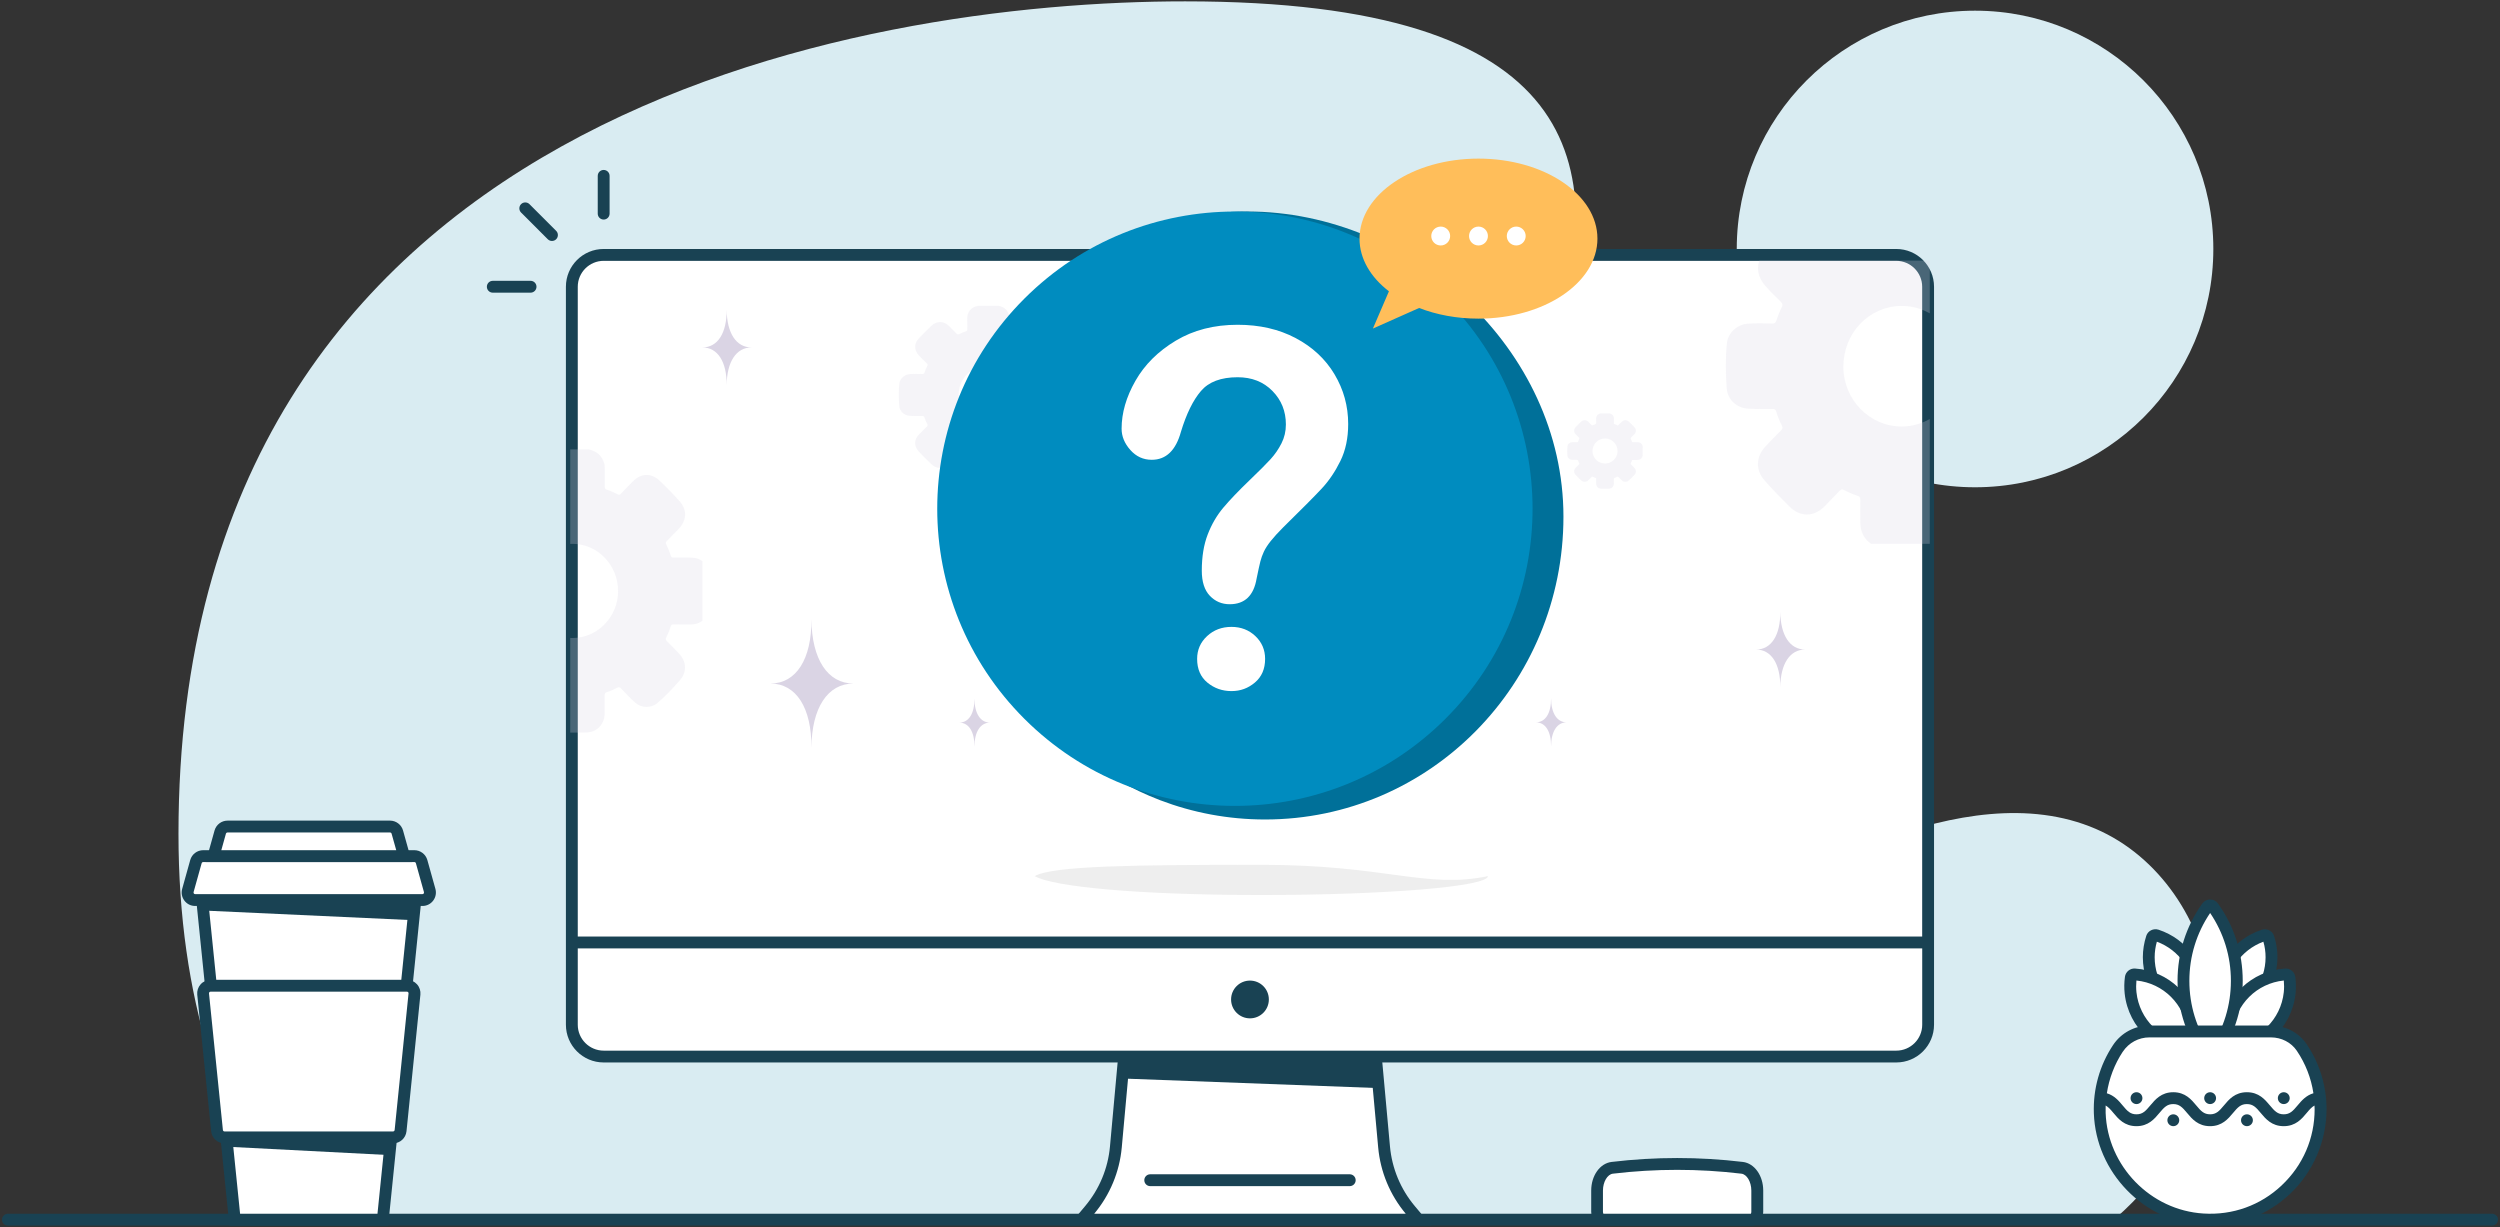 <svg width="662" height="325" viewBox="0 0 662 325" fill="none" xmlns="http://www.w3.org/2000/svg">
<rect x="0" y="0" width="662" height="325" fill="#333333" stroke="none"/>
<g clip-path="url(#clip0_1370_157661)">
<path d="M569.182 313.37C580.862 299.22 587.542 280.55 585.442 262.31C583.342 244.08 571.812 226.75 554.962 219.49C537.282 211.87 516.782 215.75 498.672 222.28C473.122 231.49 449.152 240.54 422.302 245.41C400.912 249.29 385.102 245.18 374.052 225.22C343.782 170.56 524.142 0.36 313.822 0.36C228.572 0.36 47.262 29.48 47.262 220.8C47.262 264.83 58.892 297.72 76.862 322.69H560.072C563.312 319.88 566.362 316.79 569.182 313.37Z" fill="#D9ECF2"/>
<path d="M522.991 129.03C557.84 129.03 586.091 100.779 586.091 65.93C586.091 31.081 557.84 2.83 522.991 2.83C488.141 2.83 459.891 31.081 459.891 65.93C459.891 100.779 488.141 129.03 522.991 129.03Z" fill="#D9ECF2"/>
<path d="M659.903 324.539H2.093C1.223 324.539 0.523 323.839 0.523 322.969C0.523 322.099 1.223 321.399 2.093 321.399H659.903C660.773 321.399 661.473 322.099 661.473 322.969C661.473 323.839 660.773 324.539 659.903 324.539Z" fill="#194253"/>
<path fill-rule="evenodd" clip-rule="evenodd" d="M286.383 322.97L288.543 320.39C292.513 315.65 294.913 309.88 295.483 303.72L298.313 272.66H363.673L366.503 303.72C367.063 309.88 369.463 315.65 373.443 320.39L375.603 322.97H286.383Z" fill="white"/>
<path d="M362.243 274.23L364.943 303.86C365.533 310.31 368.073 316.43 372.243 321.4H289.743C293.903 316.43 296.453 310.32 297.043 303.86L299.743 274.23H362.243ZM365.113 271.09H296.883L296.623 273.94L293.923 303.57C293.393 309.41 291.113 314.88 287.343 319.38L283.023 324.53H378.963L374.643 319.38C370.873 314.88 368.603 309.42 368.063 303.57L365.363 273.94L365.103 271.09H365.113Z" fill="#194253"/>
<path fill-rule="evenodd" clip-rule="evenodd" d="M297.742 280.34V285.61L365.352 288.14V280.34H297.742Z" fill="#194253"/>
<path d="M357.412 314.089H304.582C303.712 314.089 303.012 313.389 303.012 312.519C303.012 311.649 303.712 310.949 304.582 310.949H357.412C358.282 310.949 358.982 311.649 358.982 312.519C358.982 313.389 358.282 314.089 357.412 314.089Z" fill="#194253"/>
<path d="M502.142 67.499H159.852C155.196 67.499 151.422 71.274 151.422 75.93V271.35C151.422 276.005 155.196 279.78 159.852 279.78H502.142C506.798 279.78 510.572 276.005 510.572 271.35V75.93C510.572 71.274 506.798 67.499 502.142 67.499Z" fill="white"/>
<path d="M502.142 65.93H159.852C154.332 65.93 149.852 70.41 149.852 75.93V271.34C149.852 276.86 154.332 281.34 159.852 281.34H502.132C507.652 281.34 512.132 276.86 512.132 271.34V75.93C512.132 70.41 507.652 65.93 502.132 65.93H502.142ZM159.852 69.07H502.132C505.912 69.07 508.992 72.15 508.992 75.93V247.99H152.992V75.93C152.992 72.15 156.072 69.07 159.852 69.07ZM502.142 278.21H159.852C156.072 278.21 152.992 275.13 152.992 271.35V251.13H509.002V271.35C509.002 275.13 505.922 278.21 502.142 278.21Z" fill="#194253"/>
<path d="M330.992 269.66C333.754 269.66 335.992 267.421 335.992 264.66C335.992 261.898 333.754 259.66 330.992 259.66C328.231 259.66 325.992 261.898 325.992 264.66C325.992 267.421 328.231 269.66 330.992 269.66Z" fill="#194253"/>
<path d="M426.92 309.239C424.65 309.509 422.91 312.129 422.91 315.269V320.879C422.91 322.039 423.59 322.979 424.43 322.979H463.8C464.64 322.979 465.32 322.039 465.32 320.879V315.269C465.32 312.129 463.58 309.519 461.31 309.239C449.86 307.869 438.35 307.869 426.91 309.239H426.92Z" fill="white"/>
<path d="M463.812 324.54H424.442C422.712 324.54 421.352 322.93 421.352 320.87V315.26C421.352 311.31 423.672 308.05 426.742 307.68C438.282 306.3 449.982 306.3 461.512 307.68C464.582 308.05 466.902 311.31 466.902 315.26V320.87C466.902 322.93 465.542 324.54 463.812 324.54ZM424.602 321.4H463.632C463.692 321.31 463.752 321.12 463.752 320.87V315.26C463.752 312.97 462.572 310.96 461.122 310.79C449.832 309.44 438.382 309.44 427.092 310.79C425.642 310.96 424.462 312.97 424.462 315.26V320.87C424.462 321.12 424.532 321.31 424.582 321.4H424.602Z" fill="#194253"/>
<path d="M571.106 247.69C570.586 247.52 569.996 247.77 569.826 248.3C569.286 249.93 568.996 251.67 568.996 253.49C568.996 261.25 574.286 267.76 581.446 269.66C582.186 267.77 582.606 265.73 582.606 263.58C582.606 256.17 577.786 249.9 571.116 247.69H571.106Z" fill="white"/>
<path d="M582.396 271.53L581.046 271.17C573.026 269.04 567.426 261.77 567.426 253.48C567.426 251.56 567.736 249.65 568.336 247.8C568.546 247.16 568.996 246.64 569.596 246.34C570.206 246.03 570.936 245.98 571.596 246.19C579.116 248.68 584.166 255.66 584.166 263.57C584.166 265.83 583.736 268.07 582.906 270.22L582.396 271.52V271.53ZM571.136 249.36C570.756 250.71 570.556 252.09 570.556 253.48C570.556 259.86 574.556 265.51 580.446 267.69C580.836 266.34 581.026 264.96 581.026 263.57C581.026 257.21 577.076 251.56 571.136 249.36Z" fill="#194253"/>
<path d="M565.276 258.03C564.766 258 564.316 258.37 564.246 258.87C564.066 260.19 564.036 261.54 564.186 262.92C565.096 271.45 572.256 277.78 580.616 277.88C580.916 276.29 581.006 274.64 580.816 272.95C579.936 264.73 573.246 258.55 565.266 258.02L565.276 258.03Z" fill="white"/>
<path d="M581.904 279.469L580.594 279.449C571.334 279.339 563.604 272.3 562.614 263.09C562.454 261.62 562.484 260.129 562.684 258.659C562.864 257.339 564.044 256.369 565.374 256.469C574.274 257.049 581.424 263.919 582.374 272.789C582.564 274.579 582.494 276.4 582.154 278.18L581.904 279.469ZM565.724 259.64C565.624 260.68 565.624 261.719 565.734 262.759C566.504 269.939 572.204 275.52 579.264 276.24C579.364 275.2 579.364 274.16 579.254 273.12C578.484 265.95 572.844 260.36 565.724 259.64Z" fill="#194253"/>
<path d="M599.375 247.69C599.895 247.52 600.485 247.77 600.655 248.3C601.195 249.93 601.485 251.67 601.485 253.49C601.485 261.25 596.195 267.76 589.035 269.66C588.295 267.77 587.875 265.73 587.875 263.58C587.875 256.17 592.695 249.9 599.365 247.69H599.375Z" fill="white"/>
<path d="M588.094 271.53L587.584 270.23C586.744 268.08 586.324 265.85 586.324 263.58C586.324 255.67 591.374 248.69 598.894 246.2C600.254 245.75 601.714 246.47 602.154 247.8C602.764 249.65 603.064 251.56 603.064 253.48C603.064 261.77 597.464 269.04 589.444 271.17L588.094 271.53ZM599.344 249.36C593.404 251.57 589.454 257.21 589.454 263.57C589.454 264.96 589.644 266.34 590.034 267.69C595.924 265.5 599.924 259.85 599.924 253.48C599.924 252.09 599.734 250.71 599.344 249.36Z" fill="#194253"/>
<path d="M605.206 258.03C605.716 258 606.166 258.37 606.236 258.87C606.416 260.19 606.446 261.54 606.296 262.92C605.386 271.45 598.226 277.78 589.866 277.88C589.566 276.29 589.476 274.64 589.666 272.95C590.546 264.73 597.236 258.55 605.216 258.02L605.206 258.03Z" fill="white"/>
<path d="M588.574 279.47L588.324 278.18C587.984 276.4 587.904 274.59 588.104 272.79C589.054 263.91 596.204 257.05 605.104 256.47C606.414 256.38 607.614 257.35 607.794 258.67C607.994 260.13 608.014 261.63 607.864 263.1C606.874 272.32 599.154 279.35 589.884 279.46L588.574 279.48V279.47ZM604.754 259.64C597.634 260.36 591.984 265.95 591.224 273.12C591.114 274.16 591.114 275.2 591.214 276.24C598.274 275.52 603.974 269.94 604.744 262.76C604.854 261.72 604.854 260.68 604.754 259.64Z" fill="#194253"/>
<path d="M586.044 240.17C585.654 239.63 584.824 239.63 584.444 240.17C580.504 245.68 578.184 252.43 578.184 259.72C578.184 267.49 580.824 274.65 585.244 280.34C589.664 274.64 592.304 267.49 592.304 259.72C592.304 252.43 589.984 245.68 586.044 240.17Z" fill="white"/>
<path d="M585.243 282.9L584.003 281.3C579.163 275.07 576.613 267.6 576.613 259.71C576.613 252.33 578.883 245.25 583.163 239.25C583.643 238.58 584.413 238.18 585.243 238.18C586.073 238.18 586.843 238.58 587.323 239.25C591.613 245.25 593.873 252.32 593.873 259.71C593.873 267.6 591.313 275.06 586.483 281.29L585.243 282.89V282.9ZM585.243 241.76C581.643 247.08 579.743 253.27 579.743 259.72C579.743 266.17 581.633 272.37 585.243 277.68C588.843 272.37 590.743 266.2 590.743 259.72C590.743 253.24 588.843 247.08 585.243 241.76Z" fill="#194253"/>
<path d="M560.814 277.63C557.594 282.51 555.794 288.42 556.014 294.75C556.524 309.65 568.504 321.99 583.384 322.91C600.384 323.96 614.494 310.49 614.494 293.72C614.494 287.66 612.654 282.04 609.494 277.37C607.674 274.68 604.574 273.14 601.324 273.14H569.174C565.814 273.14 562.674 274.83 560.814 277.63Z" fill="white"/>
<path d="M610.794 276.49C608.714 273.41 605.174 271.57 601.324 271.57H569.174C565.274 271.57 561.654 273.51 559.514 276.77C555.984 282.12 554.224 288.36 554.454 294.81C554.994 310.48 567.664 323.51 583.294 324.48C583.954 324.52 584.624 324.54 585.274 324.54C593.154 324.54 600.574 321.61 606.354 316.18C612.524 310.38 616.064 302.19 616.064 293.72C616.064 287.55 614.244 281.59 610.794 276.49ZM562.124 278.49C563.694 276.12 566.324 274.7 569.174 274.7H601.324C604.124 274.7 606.694 276.02 608.194 278.24C610.494 281.64 611.984 285.47 612.594 289.49C610.624 290.07 609.414 291.5 608.404 292.71C607.144 294.22 606.354 295.07 604.734 295.07C603.114 295.07 602.324 294.22 601.064 292.71C599.764 291.16 598.154 289.22 594.984 289.22C591.814 289.22 590.204 291.15 588.904 292.71C587.644 294.22 586.854 295.07 585.234 295.07C583.614 295.07 582.814 294.22 581.564 292.71C580.274 291.16 578.654 289.22 575.484 289.22C572.314 289.22 570.704 291.16 569.404 292.71C568.144 294.22 567.364 295.07 565.734 295.07C564.104 295.07 563.324 294.22 562.064 292.71C561.064 291.5 559.854 290.08 557.894 289.5C558.494 285.58 559.904 281.84 562.114 278.49H562.124ZM604.194 313.89C598.574 319.18 591.224 321.83 583.474 321.34C569.434 320.47 558.064 308.76 557.574 294.69C557.554 294.04 557.554 293.38 557.574 292.74C558.284 293.13 558.884 293.8 559.644 294.72C560.934 296.27 562.554 298.21 565.724 298.21C568.894 298.21 570.504 296.28 571.804 294.72C573.064 293.21 573.854 292.36 575.474 292.36C577.094 292.36 577.884 293.21 579.144 294.72C580.434 296.27 582.054 298.21 585.224 298.21C588.394 298.21 590.004 296.28 591.304 294.72C592.564 293.21 593.354 292.36 594.974 292.36C596.594 292.36 597.394 293.21 598.644 294.72C599.944 296.27 601.554 298.21 604.724 298.21C607.894 298.21 609.514 296.28 610.804 294.72C611.564 293.8 612.164 293.13 612.874 292.75C612.884 293.07 612.914 293.4 612.914 293.72C612.914 301.44 609.814 308.6 604.184 313.89H604.194Z" fill="#194253"/>
<path d="M604.742 292.36C605.609 292.36 606.312 291.657 606.312 290.79C606.312 289.923 605.609 289.22 604.742 289.22C603.875 289.22 603.172 289.923 603.172 290.79C603.172 291.657 603.875 292.36 604.742 292.36Z" fill="#194253"/>
<path d="M594.992 298.21C595.859 298.21 596.562 297.507 596.562 296.64C596.562 295.773 595.859 295.07 594.992 295.07C594.125 295.07 593.422 295.773 593.422 296.64C593.422 297.507 594.125 298.21 594.992 298.21Z" fill="#194253"/>
<path d="M585.242 292.36C586.109 292.36 586.812 291.657 586.812 290.79C586.812 289.923 586.109 289.22 585.242 289.22C584.375 289.22 583.672 289.923 583.672 290.79C583.672 291.657 584.375 292.36 585.242 292.36Z" fill="#194253"/>
<path d="M575.492 298.21C576.359 298.21 577.062 297.507 577.062 296.64C577.062 295.773 576.359 295.07 575.492 295.07C574.625 295.07 573.922 295.773 573.922 296.64C573.922 297.507 574.625 298.21 575.492 298.21Z" fill="#194253"/>
<path d="M565.742 292.36C566.609 292.36 567.312 291.657 567.312 290.79C567.312 289.923 566.609 289.22 565.742 289.22C564.875 289.22 564.172 289.923 564.172 290.79C564.172 291.657 564.875 292.36 565.742 292.36Z" fill="#194253"/>
<path d="M159.851 58.14C158.981 58.14 158.281 57.44 158.281 56.57V46.57C158.281 45.7 158.981 45 159.851 45C160.721 45 161.421 45.7 161.421 46.57V56.57C161.421 57.44 160.721 58.14 159.851 58.14Z" fill="#194253"/>
<path d="M146.161 63.81C145.761 63.81 145.361 63.66 145.051 63.35L137.981 56.28C137.371 55.67 137.371 54.67 137.981 54.06C138.591 53.45 139.591 53.45 140.201 54.06L147.271 61.13C147.881 61.74 147.881 62.74 147.271 63.35C146.961 63.66 146.561 63.81 146.161 63.81Z" fill="#194253"/>
<path d="M140.492 77.5H130.492C129.622 77.5 128.922 76.8 128.922 75.93C128.922 75.06 129.622 74.36 130.492 74.36H140.492C141.362 74.36 142.062 75.06 142.062 75.93C142.062 76.8 141.362 77.5 140.492 77.5Z" fill="#194253"/>
<path d="M53.543 238.33L62.163 322.97H101.373L109.993 238.33H53.543Z" fill="white"/>
<path d="M102.785 324.54H60.745L51.805 236.76H111.725L102.785 324.54ZM63.585 321.4H99.955L108.255 239.9H55.275L63.575 321.4H63.585Z" fill="#194253"/>
<path d="M111.652 228.16C111.412 227.3 110.622 226.7 109.722 226.7H53.812C52.912 226.7 52.132 227.3 51.882 228.16L49.752 235.79C49.392 237.07 50.352 238.33 51.682 238.33H111.862C113.182 238.33 114.142 237.07 113.792 235.79L111.662 228.16H111.652Z" fill="white"/>
<path d="M111.853 239.9H51.673C50.543 239.9 49.513 239.39 48.833 238.49C48.153 237.59 47.933 236.46 48.243 235.37L50.373 227.74C50.803 226.2 52.213 225.13 53.813 225.13H109.723C111.313 225.13 112.733 226.2 113.163 227.74L115.293 235.37C115.593 236.45 115.383 237.59 114.703 238.49C114.023 239.39 112.983 239.9 111.863 239.9H111.853ZM53.813 228.27C53.623 228.27 53.453 228.4 53.393 228.59L51.263 236.22C51.213 236.4 51.283 236.53 51.333 236.6C51.383 236.66 51.493 236.77 51.673 236.77H111.853C112.043 236.77 112.153 236.66 112.193 236.6C112.243 236.54 112.313 236.4 112.263 236.22L110.133 228.59C110.083 228.4 109.913 228.27 109.713 228.27H53.803H53.813Z" fill="#194253"/>
<path d="M58.323 220.33L56.543 226.7H106.993L105.213 220.33C104.973 219.47 104.183 218.87 103.283 218.87H60.253C59.353 218.87 58.573 219.47 58.323 220.33Z" fill="white"/>
<path d="M109.053 228.27H54.473L56.813 219.91C57.243 218.38 58.653 217.3 60.253 217.3H103.283C104.873 217.3 106.293 218.37 106.723 219.91L109.063 228.27H109.053ZM58.613 225.13H104.923L103.693 220.75C103.643 220.56 103.473 220.44 103.273 220.44H60.243C60.053 220.44 59.883 220.57 59.823 220.76L58.603 225.14L58.613 225.13Z" fill="#194253"/>
<path d="M53.782 263.23L57.462 299.39C57.562 300.41 58.422 301.19 59.452 301.19H104.072C105.102 301.19 105.962 300.41 106.062 299.39L109.742 263.23C109.862 262.05 108.932 261.03 107.752 261.03H55.762C54.582 261.03 53.652 262.05 53.772 263.23H53.782Z" fill="white"/>
<path d="M104.082 302.76H59.462C57.622 302.76 56.102 301.38 55.912 299.55L52.232 263.39C52.132 262.39 52.462 261.38 53.132 260.64C53.812 259.89 54.772 259.46 55.782 259.46H107.772C108.782 259.46 109.742 259.89 110.422 260.64C111.102 261.39 111.422 262.39 111.322 263.39L107.642 299.55C107.452 301.38 105.932 302.76 104.092 302.76H104.082ZM55.772 262.59C55.612 262.59 55.512 262.67 55.452 262.73C55.392 262.79 55.322 262.91 55.342 263.06L59.022 299.22C59.042 299.44 59.232 299.61 59.452 299.61H104.072C104.292 299.61 104.482 299.44 104.502 299.22L108.182 263.06C108.202 262.89 108.122 262.78 108.072 262.73C108.012 262.67 107.912 262.59 107.752 262.59H55.762H55.772Z" fill="#194253"/>
<path d="M59.941 300.189H103.591L102.941 305.859L60.321 303.659L59.941 300.189Z" fill="#194253"/>
<path d="M53.543 238.33L53.903 241.11L109.293 243.66L109.993 238.33H53.543Z" fill="#194253"/>
<path opacity="0.25" d="M285.306 102.137C285.266 100.426 284.047 99.162 282.326 99.058C281.251 98.995 280.176 99.034 279.1 99.026C278.901 99.026 278.71 99.066 278.622 98.796C278.391 98.096 278.112 97.419 277.778 96.759C277.674 96.544 277.754 96.433 277.897 96.29C278.59 95.614 279.275 94.93 279.952 94.237C281.315 92.861 281.426 91.111 280.128 89.679C279.012 88.454 277.833 87.277 276.607 86.163C275.204 84.898 273.468 84.986 272.113 86.306C271.404 86.99 270.719 87.69 270.026 88.39C269.851 88.565 269.716 88.621 269.477 88.494C268.871 88.192 268.258 87.913 267.612 87.722C267.318 87.635 267.246 87.468 267.254 87.189C267.27 86.195 267.254 85.192 267.254 84.198C267.254 83.88 267.238 83.554 267.134 83.243C266.704 81.955 265.772 81.255 264.466 81H258.929C257.001 81.35 256.021 82.822 256.125 84.564C256.173 85.407 256.125 86.25 256.141 87.102C256.149 87.46 256.069 87.643 255.687 87.762C255.121 87.937 254.563 88.176 254.038 88.454C253.695 88.629 253.504 88.565 253.257 88.303C252.612 87.627 251.942 86.966 251.273 86.314C249.871 84.954 248.047 84.93 246.629 86.274C245.521 87.332 244.43 88.422 243.362 89.528C242.032 90.912 241.992 92.623 243.267 94.062C243.928 94.81 244.653 95.502 245.386 96.178C245.673 96.449 245.681 96.672 245.513 96.966C245.227 97.491 245.012 98.056 244.82 98.621C244.717 98.923 244.581 99.05 244.239 99.034C243.131 99.002 242.024 98.987 240.917 99.058C239.554 99.154 238.288 100.236 238.144 101.588C237.937 103.529 237.977 105.486 238.113 107.427C238.224 108.962 239.467 110.044 241.012 110.124C242.088 110.18 243.163 110.164 244.239 110.156C244.549 110.156 244.709 110.219 244.804 110.537C244.988 111.158 245.243 111.747 245.545 112.319C245.681 112.574 245.665 112.741 245.442 112.948C244.741 113.616 244.063 114.308 243.386 114.992C242.072 116.321 241.952 118.047 243.187 119.439C244.239 120.625 245.394 121.707 246.517 122.82C247.991 124.276 249.855 124.268 251.329 122.82C251.998 122.16 252.659 121.5 253.313 120.831C253.512 120.633 253.671 120.569 253.942 120.72C254.523 121.022 255.137 121.277 255.766 121.476C256.029 121.555 256.117 121.699 256.117 121.977C256.101 122.971 256.117 123.974 256.117 124.968C256.133 126.814 257.415 128.15 259.248 128.19C260.865 128.222 262.474 128.222 264.091 128.19C265.931 128.15 267.222 126.822 267.238 124.984C267.246 123.99 267.254 122.987 267.238 121.993C267.238 121.722 267.302 121.563 267.573 121.484C268.202 121.293 268.815 121.03 269.397 120.728C269.676 120.585 269.851 120.641 270.066 120.863C270.855 121.659 271.628 122.478 272.472 123.21C273.563 124.157 275.228 124.173 276.328 123.25C277.722 122.088 278.989 120.784 280.191 119.431C281.371 118.103 281.283 116.408 280.072 115.112C279.371 114.364 278.63 113.648 277.889 112.932C277.698 112.749 277.682 112.606 277.794 112.383C278.104 111.786 278.367 111.158 278.566 110.514C278.646 110.251 278.781 110.164 279.06 110.172C280.032 110.195 280.996 110.172 281.968 110.187C284.015 110.211 285.274 108.668 285.29 107.085C285.314 105.446 285.322 103.799 285.29 102.153L285.306 102.137ZM269.54 104.611C269.548 108.923 266.035 112.431 261.693 112.447C257.391 112.463 253.838 108.954 253.83 104.675C253.822 100.275 257.304 96.751 261.677 96.743C266.011 96.727 269.532 100.251 269.54 104.611Z" fill="#DAD4E4"/>
<path d="M414 136.808C414 181.099 378.63 217 334.998 217C325.2 217 315.821 215.189 307.164 211.881C277.268 200.453 256 171.15 256 136.808C256 92.516 286.651 56 330.28 56C373.908 56 414 92.52 414 136.808Z" fill="#007099"/>
<path d="M382.737 190.354C413.519 159.621 413.519 109.793 382.737 79.061C351.955 48.328 302.048 48.328 271.267 79.061C240.485 109.793 240.485 159.621 271.267 190.354C302.048 221.086 351.955 221.086 382.737 190.354Z" fill="#008CBF"/>
<path d="M353.377 99.102C350.956 95.063 347.528 91.873 343.085 89.522C338.645 87.174 333.522 86 327.723 86C321.481 86 316.02 87.406 311.34 90.214C306.659 93.022 303.098 96.565 300.659 100.847C298.22 105.125 297 109.35 297 113.521C297 115.541 297.77 117.418 299.31 119.152C300.849 120.886 302.738 121.753 304.979 121.753C308.778 121.753 311.358 119.273 312.721 114.313C314.16 109.575 315.923 105.985 318.003 103.548C320.082 101.111 323.323 99.894 327.723 99.894C331.483 99.894 334.555 101.1 336.933 103.516C339.314 105.932 340.502 108.893 340.502 112.404C340.502 114.203 340.113 115.873 339.332 117.407C338.552 118.945 337.591 120.336 336.451 121.589C335.31 122.841 333.461 124.693 330.9 127.152C327.979 129.96 325.658 132.386 323.938 134.427C322.219 136.468 320.837 138.837 319.798 141.538C318.758 144.236 318.236 147.429 318.236 151.115C318.236 154.055 318.945 156.275 320.366 157.763C321.787 159.254 323.536 160 325.619 160C329.619 160 331.997 157.72 332.76 153.153C333.199 151.001 333.53 149.499 333.749 148.643C333.968 147.786 334.278 146.93 334.677 146.073C335.077 145.217 335.688 144.275 336.508 143.244C337.329 142.213 338.419 141.017 339.779 139.654C344.7 134.827 348.11 131.391 350.01 129.353C351.909 127.312 353.55 124.889 354.931 122.078C356.313 119.269 357 116.001 357 112.269C357 107.53 355.791 103.141 353.37 99.102H353.377Z" fill="white"/>
<path d="M326.088 166C323.535 166 321.384 166.815 319.631 168.444C317.878 170.074 317 172.085 317 174.471C317 177.164 317.907 179.257 319.721 180.754C321.535 182.25 323.657 183 326.088 183C328.518 183 330.512 182.24 332.308 180.726C334.1 179.209 335 177.127 335 174.471C335 172.081 334.143 170.074 332.43 168.444C330.716 166.815 328.601 166 326.091 166H326.088Z" fill="white"/>
<path d="M414.846 191.272C412.315 191.272 410.75 188.866 410.72 184.925C410.75 188.863 409.222 191.272 406.691 191.272C409.222 191.272 410.75 193.678 410.72 197.62C410.75 193.681 412.315 191.272 414.846 191.272Z" fill="#DAD4E4"/>
<path d="M391.5 42C374.103 42 360 51.486 360 63.188C360 68.528 362.941 73.408 367.79 77.135L363.545 87L375.781 81.553C380.406 83.347 385.775 84.376 391.5 84.376C408.897 84.376 423 74.89 423 63.188C423 51.486 408.897 42 391.5 42Z" fill="#FFBE5A"/>
<path d="M384 62.5C384 63.882 382.881 65 381.5 65C380.119 65 379 63.882 379 62.5C379 61.118 380.119 60 381.5 60C382.881 60 384 61.118 384 62.5Z" fill="white"/>
<path d="M394 62.5C394 63.882 392.881 65 391.5 65C390.118 65 389 63.882 389 62.5C389 61.118 390.118 60 391.5 60C392.881 60 394 61.118 394 62.5Z" fill="white"/>
<path d="M404 62.5C404 63.882 402.882 65 401.5 65C400.119 65 399 63.882 399 62.5C399 61.118 400.119 60 401.5 60C402.882 60 404 61.118 404 62.5Z" fill="white"/>
<path opacity="0.25" d="M434.989 118.393C434.972 117.671 434.457 117.137 433.73 117.093C433.276 117.066 432.822 117.083 432.367 117.079C432.283 117.079 432.202 117.096 432.165 116.982C432.068 116.686 431.95 116.401 431.808 116.122C431.765 116.031 431.798 115.984 431.859 115.924C432.152 115.638 432.441 115.349 432.727 115.057C433.303 114.475 433.35 113.736 432.801 113.131C432.33 112.614 431.832 112.117 431.314 111.646C430.721 111.112 429.988 111.149 429.416 111.707C429.116 111.996 428.827 112.291 428.534 112.587C428.46 112.661 428.403 112.684 428.302 112.631C428.046 112.503 427.787 112.385 427.514 112.305C427.39 112.268 427.359 112.197 427.363 112.08C427.369 111.66 427.363 111.236 427.363 110.816C427.363 110.682 427.356 110.544 427.312 110.413C427.13 109.869 426.737 109.573 426.185 109.465H423.846C423.031 109.613 422.617 110.235 422.661 110.971C422.681 111.327 422.661 111.683 422.668 112.043C422.671 112.194 422.637 112.271 422.476 112.321C422.237 112.395 422.001 112.496 421.779 112.614C421.634 112.688 421.554 112.661 421.449 112.55C421.177 112.261 420.894 111.985 420.611 111.71C420.019 111.135 419.248 111.125 418.649 111.693C418.178 112.14 417.72 112.6 417.269 113.067C416.707 113.652 416.69 114.375 417.229 114.983C417.508 115.299 417.815 115.591 418.124 115.877C418.245 115.991 418.249 116.085 418.178 116.209C418.057 116.431 417.966 116.666 417.885 116.908C417.841 117.036 417.784 117.09 417.64 117.083C417.172 117.069 416.704 117.063 416.236 117.093C415.661 117.133 415.125 117.59 415.065 118.161C414.977 118.981 414.994 119.808 415.051 120.628C415.099 121.276 415.624 121.733 416.277 121.767C416.731 121.79 417.185 121.784 417.64 121.78C417.771 121.78 417.838 121.807 417.879 121.938C417.956 122.2 418.064 122.449 418.192 122.691C418.249 122.799 418.242 122.869 418.148 122.956C417.852 123.239 417.566 123.531 417.279 123.82C416.724 124.381 416.674 125.11 417.195 125.698C417.64 126.199 418.128 126.656 418.602 127.126C419.225 127.741 420.012 127.738 420.635 127.126C420.918 126.848 421.197 126.569 421.473 126.286C421.557 126.202 421.624 126.176 421.739 126.239C421.984 126.367 422.244 126.475 422.509 126.559C422.621 126.592 422.658 126.653 422.658 126.77C422.651 127.19 422.658 127.614 422.658 128.034C422.664 128.813 423.206 129.378 423.98 129.395C424.663 129.408 425.343 129.408 426.026 129.395C426.804 129.378 427.349 128.817 427.356 128.04C427.359 127.62 427.363 127.197 427.356 126.777C427.356 126.663 427.383 126.596 427.497 126.562C427.763 126.481 428.022 126.37 428.268 126.243C428.386 126.182 428.46 126.206 428.551 126.3C428.884 126.636 429.21 126.982 429.567 127.291C430.028 127.691 430.732 127.698 431.196 127.308C431.785 126.817 432.32 126.266 432.828 125.695C433.326 125.134 433.289 124.418 432.778 123.87C432.482 123.555 432.169 123.252 431.856 122.95C431.775 122.872 431.768 122.812 431.815 122.718C431.946 122.466 432.058 122.2 432.142 121.928C432.175 121.817 432.233 121.78 432.35 121.784C432.761 121.794 433.168 121.784 433.579 121.79C434.444 121.801 434.975 121.149 434.982 120.48C434.992 119.788 434.996 119.092 434.982 118.397L434.989 118.393ZM428.329 119.435C428.332 121.256 426.848 122.738 425.013 122.745C423.196 122.751 421.695 121.27 421.692 119.462C421.688 117.604 423.159 116.115 425.007 116.112C426.838 116.105 428.325 117.594 428.329 119.435Z" fill="#DAD4E4"/>
<path d="M226 181C219.175 181 214.955 174.556 214.864 164C214.946 174.547 210.825 181 204 181C210.825 181 214.946 187.444 214.864 198C214.946 187.453 219.166 181 226 181Z" fill="#DAD4E4"/>
<path d="M199 92C194.965 92 192.47 88.21 192.422 82C192.47 88.204 190.035 92 186 92C190.035 92 192.47 95.79 192.422 102C192.47 95.796 194.965 92 199 92Z" fill="#DAD4E4"/>
<path d="M262.158 191.347C259.627 191.347 258.062 188.941 258.029 185C258.059 188.938 256.531 191.347 254 191.347C256.531 191.347 258.059 193.753 258.029 197.695C258.059 193.757 259.624 191.347 262.158 191.347Z" fill="#DAD4E4"/>
<path d="M478 172C473.965 172 471.47 168.21 471.422 162C471.47 168.204 469.035 172 465 172C469.035 172 471.47 175.79 471.422 182C471.47 175.796 473.965 172 478 172Z" fill="#DAD4E4"/>
<g clip-path="url(#clip1_1370_157661)">
<path opacity="0.25" d="M187.992 152.576C187.931 149.859 186.05 147.85 183.395 147.686C181.735 147.585 180.076 147.648 178.417 147.635C178.109 147.635 177.814 147.698 177.679 147.269C177.323 146.157 176.892 145.083 176.376 144.034C176.216 143.693 176.339 143.516 176.56 143.288C177.63 142.214 178.687 141.127 179.732 140.028C181.834 137.842 182.006 135.062 180.002 132.787C178.281 130.841 176.462 128.971 174.569 127.201C172.406 125.192 169.726 125.331 167.636 127.429C166.542 128.516 165.485 129.628 164.416 130.74C164.145 131.018 163.936 131.106 163.568 130.904C162.634 130.424 161.687 129.981 160.691 129.678C160.237 129.539 160.126 129.274 160.138 128.832C160.163 127.252 160.138 125.66 160.138 124.08C160.138 123.575 160.114 123.056 159.954 122.564C159.29 120.516 157.852 119.404 155.836 119H147.293C144.318 119.556 142.806 121.894 142.966 124.661C143.04 126.001 142.966 127.34 142.991 128.693C143.003 129.261 142.88 129.552 142.29 129.741C141.417 130.019 140.557 130.398 139.746 130.841C139.217 131.119 138.922 131.018 138.541 130.601C137.545 129.527 136.513 128.478 135.48 127.441C133.317 125.281 130.502 125.243 128.314 127.378C126.605 129.059 124.921 130.79 123.274 132.547C121.221 134.746 121.16 137.463 123.127 139.75C124.147 140.938 125.265 142.037 126.396 143.111C126.839 143.541 126.851 143.895 126.593 144.362C126.151 145.196 125.819 146.094 125.524 146.991C125.364 147.471 125.155 147.673 124.626 147.648C122.918 147.597 121.209 147.572 119.5 147.686C117.399 147.837 115.444 149.556 115.223 151.704C114.903 154.788 114.965 157.896 115.174 160.98C115.346 163.419 117.263 165.137 119.648 165.264C121.307 165.352 122.967 165.327 124.626 165.314C125.106 165.314 125.352 165.415 125.499 165.921C125.782 166.906 126.175 167.842 126.642 168.751C126.851 169.156 126.827 169.421 126.482 169.75C125.401 170.811 124.356 171.911 123.311 172.997C121.283 175.108 121.098 177.85 123.004 180.061C124.626 181.944 126.409 183.663 128.142 185.432C130.416 187.745 133.292 187.732 135.566 185.432C136.599 184.383 137.619 183.334 138.627 182.273C138.934 181.957 139.18 181.856 139.598 182.096C140.495 182.576 141.442 182.981 142.413 183.297C142.819 183.423 142.954 183.65 142.954 184.093C142.929 185.672 142.954 187.265 142.954 188.844C142.978 191.776 144.957 193.899 147.785 193.962C150.28 194.013 152.763 194.013 155.258 193.962C158.098 193.899 160.089 191.789 160.114 188.869C160.126 187.29 160.138 185.698 160.114 184.118C160.114 183.688 160.212 183.436 160.63 183.309C161.601 183.006 162.547 182.589 163.445 182.109C163.875 181.881 164.145 181.97 164.477 182.324C165.694 183.587 166.887 184.889 168.19 186.051C169.874 187.555 172.443 187.58 174.139 186.115C176.29 184.27 178.245 182.197 180.101 180.049C181.92 177.939 181.785 175.247 179.916 173.187C178.835 171.999 177.691 170.862 176.548 169.725C176.253 169.434 176.229 169.206 176.401 168.853C176.88 167.905 177.286 166.906 177.593 165.883C177.716 165.466 177.925 165.327 178.355 165.34C179.855 165.377 181.342 165.34 182.842 165.365C186.001 165.403 187.943 162.951 187.968 160.436C188.004 157.833 188.017 155.217 187.968 152.602L187.992 152.576ZM163.666 156.506C163.678 163.356 158.257 168.928 151.558 168.954C144.921 168.979 139.438 163.406 139.426 156.607C139.414 149.619 144.785 144.021 151.534 144.008C158.221 143.983 163.654 149.581 163.666 156.506Z" fill="#DAD4E4"/>
</g>
<g clip-path="url(#clip2_1370_157661)">
<path opacity="0.25" d="M549.99 91.978C549.912 88.5 547.516 85.928 544.133 85.718C542.019 85.588 539.905 85.669 537.791 85.653C537.4 85.653 537.024 85.734 536.851 85.184C536.397 83.761 535.849 82.386 535.191 81.043C534.988 80.606 535.144 80.38 535.426 80.089C536.789 78.714 538.135 77.323 539.467 75.916C542.144 73.117 542.364 69.559 539.811 66.647C537.619 64.156 535.301 61.762 532.889 59.498C530.133 56.926 526.719 57.104 524.057 59.789C522.664 61.18 521.317 62.603 519.954 64.027C519.61 64.383 519.344 64.496 518.874 64.237C517.684 63.622 516.478 63.056 515.21 62.668C514.63 62.49 514.489 62.151 514.505 61.584C514.536 59.562 514.505 57.524 514.505 55.502C514.505 54.855 514.474 54.192 514.27 53.561C513.424 50.941 511.592 49.518 509.024 49H498.14C494.351 49.712 492.425 52.704 492.628 56.246C492.722 57.961 492.628 59.676 492.659 61.406C492.675 62.134 492.518 62.506 491.767 62.749C490.655 63.105 489.559 63.59 488.525 64.156C487.852 64.512 487.476 64.383 486.991 63.849C485.722 62.474 484.407 61.131 483.091 59.805C480.335 57.039 476.749 56.991 473.962 59.724C471.785 61.876 469.639 64.091 467.541 66.34C464.926 69.154 464.848 72.632 467.353 75.56C468.653 77.08 470.078 78.487 471.519 79.862C472.082 80.412 472.098 80.865 471.769 81.464C471.205 82.531 470.783 83.68 470.407 84.828C470.203 85.443 469.937 85.702 469.264 85.669C467.087 85.605 464.91 85.572 462.733 85.718C460.056 85.912 457.566 88.112 457.284 90.862C456.877 94.808 456.955 98.787 457.221 102.734C457.44 105.856 459.883 108.056 462.921 108.218C465.035 108.331 467.15 108.298 469.264 108.282C469.874 108.282 470.188 108.412 470.375 109.059C470.736 110.32 471.237 111.517 471.832 112.682C472.098 113.2 472.067 113.539 471.628 113.96C470.25 115.318 468.919 116.726 467.588 118.117C465.004 120.818 464.769 124.328 467.197 127.159C469.264 129.569 471.534 131.769 473.742 134.033C476.639 136.993 480.304 136.977 483.201 134.033C484.516 132.691 485.816 131.348 487.1 129.989C487.492 129.585 487.805 129.456 488.337 129.763C489.48 130.378 490.686 130.895 491.923 131.3C492.44 131.461 492.612 131.752 492.612 132.319C492.581 134.341 492.612 136.379 492.612 138.401C492.644 142.153 495.165 144.871 498.767 144.951C501.946 145.016 505.109 145.016 508.288 144.951C511.905 144.871 514.442 142.169 514.474 138.433C514.489 136.411 514.505 134.373 514.474 132.351C514.474 131.801 514.599 131.478 515.131 131.316C516.368 130.928 517.574 130.394 518.717 129.779C519.265 129.488 519.61 129.601 520.033 130.054C521.583 131.672 523.102 133.338 524.762 134.826C526.907 136.751 530.18 136.783 532.341 134.907C535.082 132.545 537.572 129.892 539.936 127.143C542.254 124.441 542.082 120.996 539.702 118.359C538.323 116.839 536.867 115.383 535.411 113.927C535.035 113.555 535.004 113.264 535.223 112.811C535.834 111.598 536.35 110.32 536.742 109.01C536.898 108.476 537.165 108.298 537.713 108.315C539.623 108.363 541.518 108.315 543.429 108.347C547.453 108.395 549.927 105.257 549.959 102.039C550.006 98.707 550.021 95.358 549.959 92.01L549.99 91.978ZM518.999 97.008C519.015 105.775 512.109 112.908 503.574 112.941C495.118 112.973 488.134 105.84 488.118 97.138C488.102 88.193 494.946 81.027 503.543 81.011C512.062 80.978 518.984 88.144 518.999 97.008Z" fill="#DAD4E4"/>
</g>
<path opacity="0.43" d="M394 232C394 234.761 367.137 237 334 237C300.863 237 278.675 234.761 274 232C278.675 229.239 300.863 229 334 229C367.137 229 377.636 235.432 394 232Z" fill="#D9D9D9"/>
</g>
<defs>
<clipPath id="clip0_1370_157661">
<rect width="660.95" height="324.18" fill="white" transform="translate(0.523 0.36)"/>
</clipPath>
<clipPath id="clip1_1370_157661">
<rect width="35" height="75" fill="white" transform="translate(151 119)"/>
</clipPath>
<clipPath id="clip2_1370_157661">
<rect width="76" height="75" fill="white" transform="translate(435 69)"/>
</clipPath>
</defs>
</svg>
